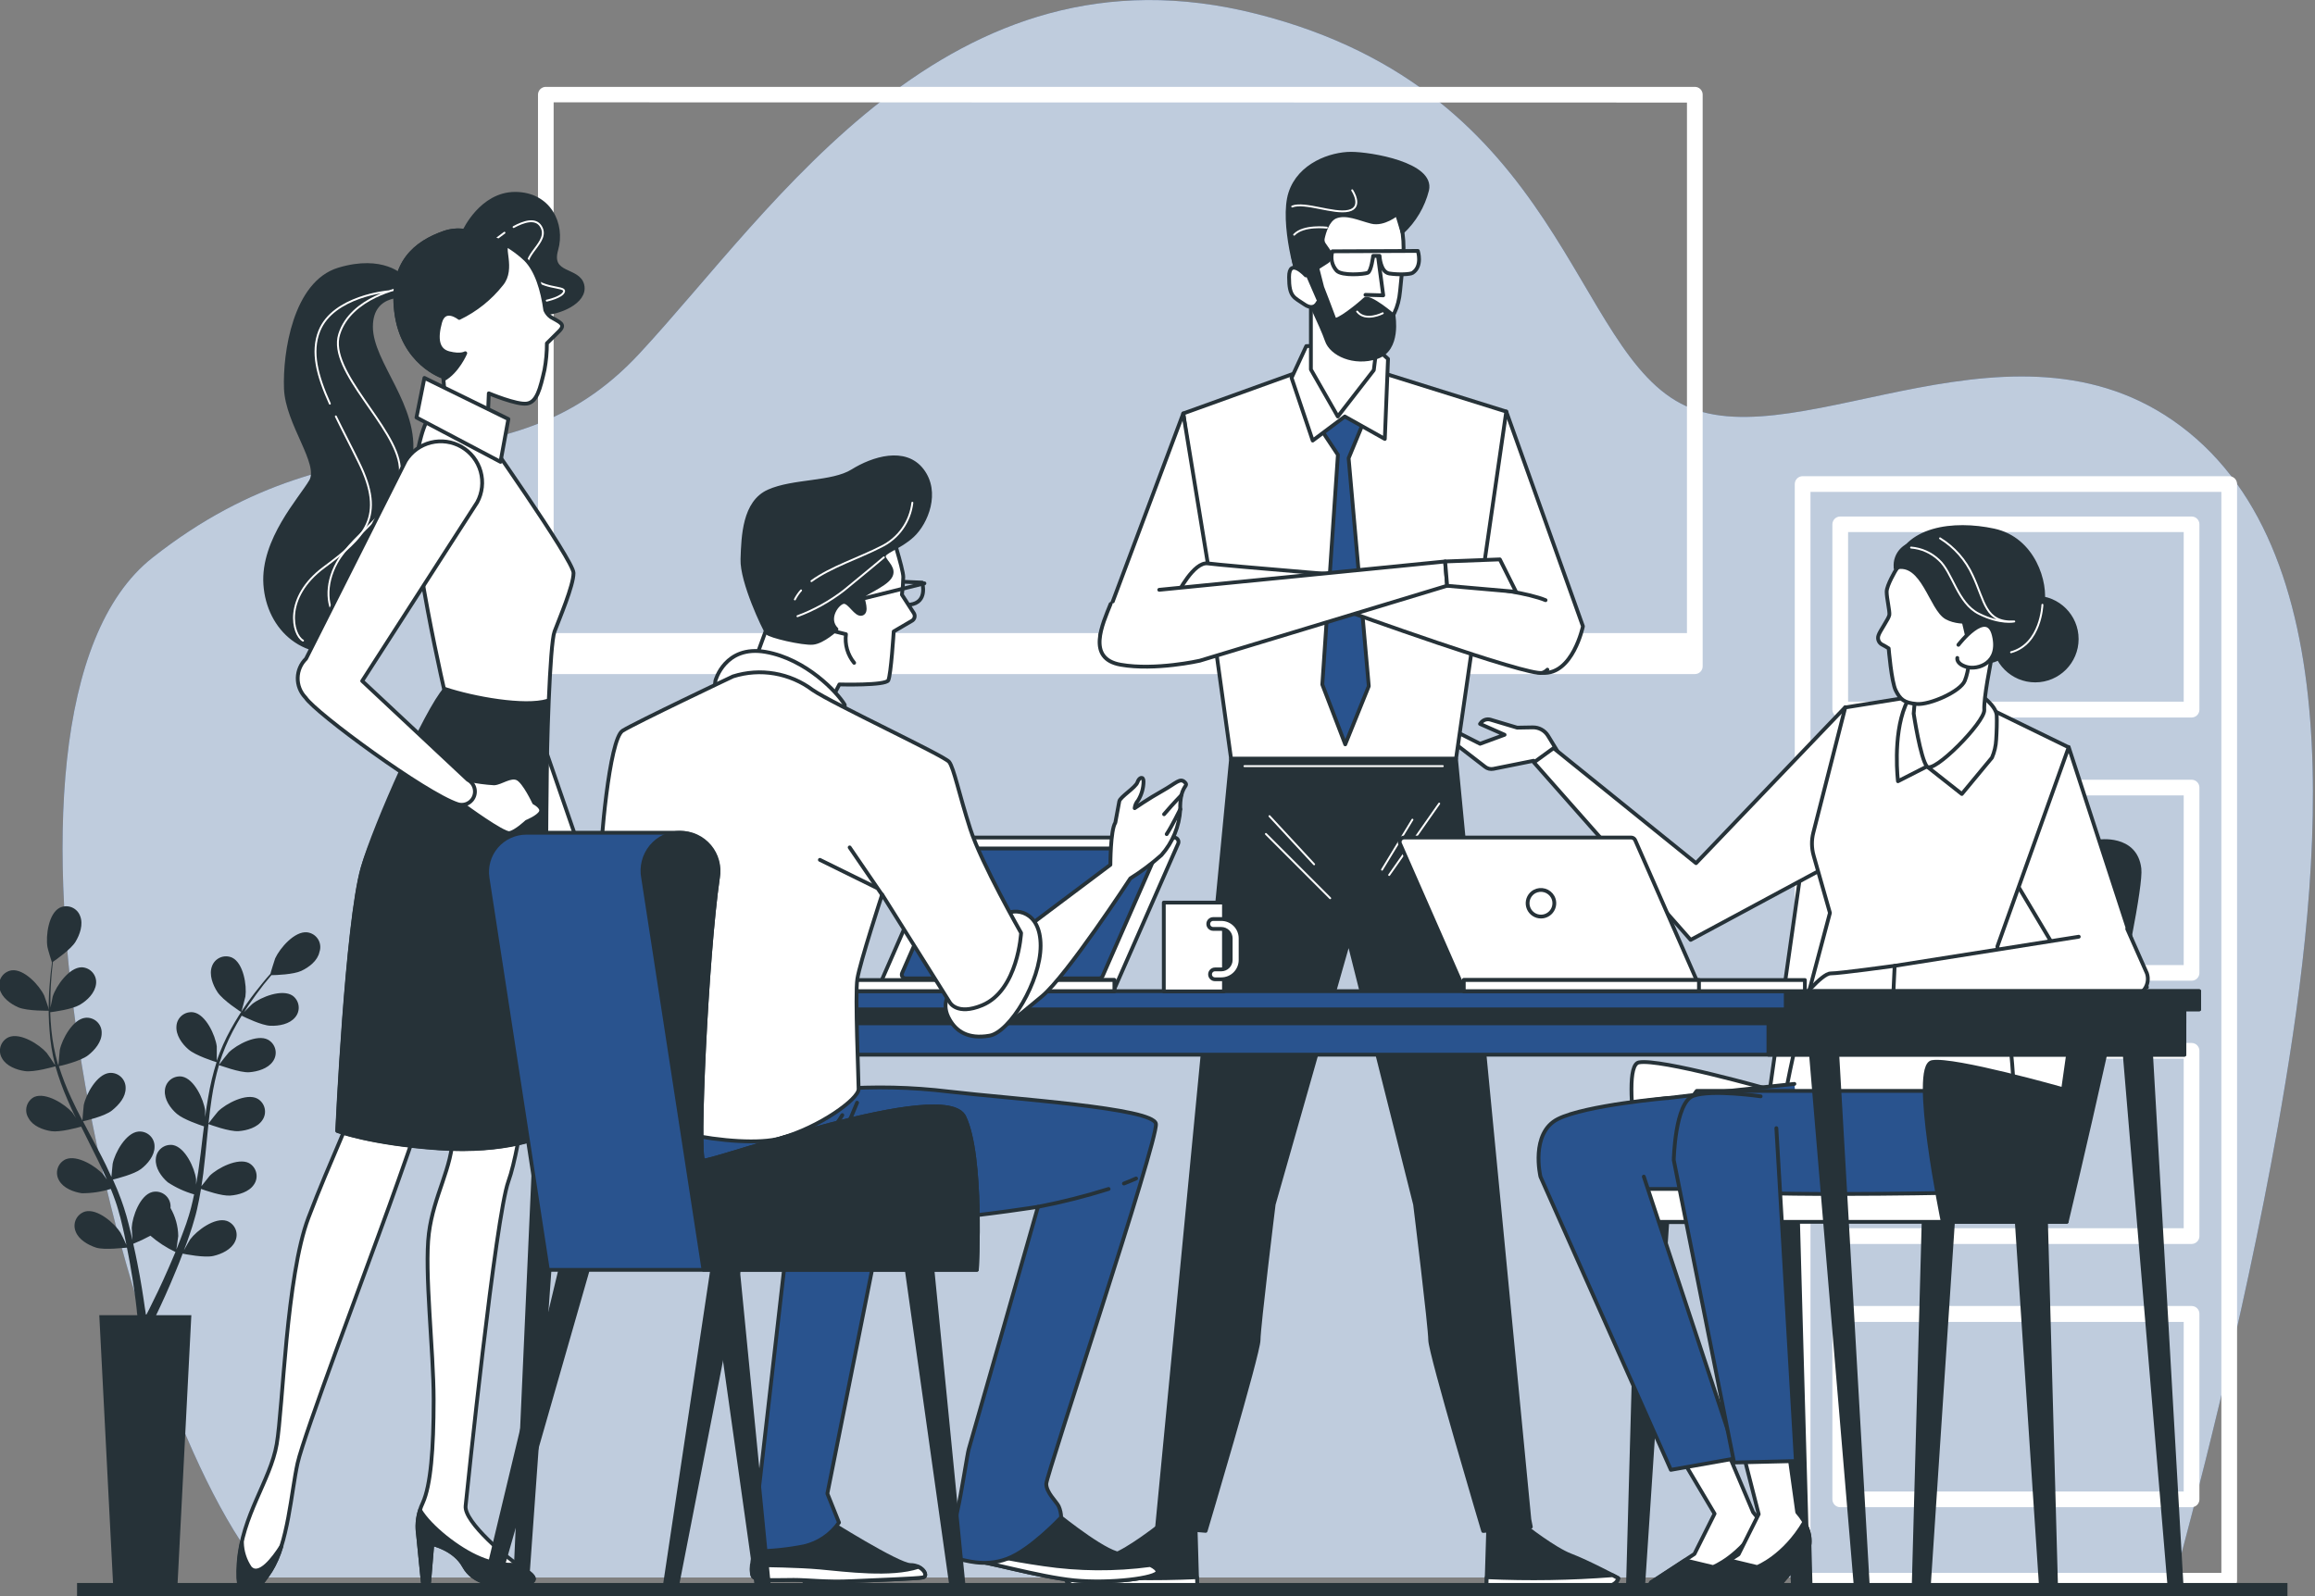 <svg width="609" height="420" viewBox="0 0 609 420" fill="none" xmlns="http://www.w3.org/2000/svg">
  <rect x="0" y="0" width="609" height="420" fill="#808080" stroke="none"/>
  <g clip-path="url(#clip0)">
    <path
      d="M572.174 415.101C576.348 399.844 589.944 348.629 599.179 296.758C610.187 234.829 619.822 149.529 575.762 113.744C531.703 77.958 473.862 120.629 443.569 106.872C413.277 93.115 411.904 24.301 330.633 3.672C249.361 -16.956 203.943 54.572 168.147 93.101C132.35 131.629 92.379 105.486 40.085 146.772C-11.665 187.601 32.223 372.486 70.493 415.101H572.174Z"
      fill="#29538E" />
    <path opacity="0.7"
      d="M572.174 415.101C576.348 399.844 589.944 348.629 599.179 296.758C610.187 234.829 619.822 149.529 575.762 113.744C531.703 77.958 473.862 120.629 443.569 106.872C413.277 93.115 411.904 24.301 330.633 3.672C249.361 -16.956 203.943 54.572 168.147 93.101C132.35 131.629 92.379 105.486 40.085 146.772C-11.665 187.601 32.223 372.486 70.493 415.101H572.174Z"
      fill="white" />
    <path
      d="M586.427 125.301H474.205C473.66 125.305 473.139 125.522 472.754 125.907C472.368 126.292 472.15 126.813 472.146 127.358V415.929C472.146 416.476 472.363 417.001 472.749 417.389C473.134 417.777 473.658 417.997 474.205 418.001H586.427C586.977 418.001 587.504 417.783 587.893 417.394C588.281 417.006 588.5 416.479 588.5 415.929V127.358C588.496 126.811 588.276 126.288 587.888 125.902C587.499 125.517 586.974 125.301 586.427 125.301ZM584.368 413.872H476.278V129.429H584.368V413.872Z"
      fill="white" />
    <path
      d="M484.112 188.8H576.534C576.806 188.8 577.075 188.746 577.325 188.642C577.576 188.538 577.804 188.385 577.995 188.192C578.186 188 578.338 187.771 578.44 187.52C578.543 187.269 578.595 187 578.593 186.728V137.971C578.595 137.701 578.543 137.432 578.44 137.182C578.337 136.931 578.186 136.704 577.994 136.512C577.802 136.321 577.575 136.17 577.324 136.067C577.074 135.964 576.805 135.912 576.534 135.914H484.112C483.84 135.912 483.571 135.964 483.32 136.067C483.068 136.169 482.84 136.32 482.647 136.512C482.454 136.703 482.301 136.93 482.197 137.181C482.093 137.431 482.039 137.7 482.039 137.971V186.728C482.039 187.278 482.257 187.805 482.646 188.193C483.035 188.582 483.562 188.8 484.112 188.8ZM486.171 140H574.461V184.628H486.171V140Z"
      fill="white" />
    <path
      d="M484.112 258.058H576.534C576.805 258.06 577.074 258.008 577.324 257.905C577.575 257.802 577.802 257.651 577.994 257.459C578.186 257.268 578.337 257.04 578.44 256.79C578.543 256.539 578.595 256.271 578.593 256V207.243C578.595 206.972 578.543 206.703 578.44 206.452C578.338 206.2 578.186 205.972 577.995 205.779C577.804 205.587 577.576 205.434 577.325 205.33C577.075 205.226 576.806 205.172 576.534 205.172H484.112C483.562 205.172 483.035 205.39 482.646 205.779C482.257 206.167 482.039 206.694 482.039 207.243V256C482.039 256.272 482.093 256.54 482.197 256.791C482.301 257.042 482.454 257.269 482.647 257.46C482.84 257.651 483.068 257.803 483.32 257.905C483.571 258.008 483.84 258.059 484.112 258.058ZM486.171 209.3H574.461V253.943H486.171V209.3Z"
      fill="white" />
    <path
      d="M484.112 327.329H576.534C577.08 327.329 577.604 327.112 577.99 326.727C578.376 326.341 578.593 325.818 578.593 325.272V276.501C578.593 275.955 578.376 275.432 577.99 275.046C577.604 274.66 577.08 274.443 576.534 274.443H484.112C483.565 274.443 483.04 274.66 482.651 275.045C482.263 275.43 482.043 275.954 482.039 276.501V325.272C482.043 325.819 482.263 326.342 482.651 326.727C483.04 327.113 483.565 327.329 484.112 327.329ZM486.171 278.572H574.461V323.2H486.171V278.572Z"
      fill="white" />
    <path
      d="M484.113 396.601H576.535C576.806 396.601 577.075 396.547 577.326 396.443C577.577 396.339 577.804 396.186 577.996 395.994C578.187 395.801 578.338 395.573 578.441 395.321C578.543 395.07 578.595 394.801 578.593 394.53V345.715C578.595 345.445 578.543 345.176 578.441 344.926C578.338 344.675 578.186 344.448 577.995 344.257C577.803 344.065 577.576 343.914 577.325 343.811C577.074 343.708 576.806 343.656 576.535 343.658H484.113C483.841 343.656 483.572 343.708 483.321 343.811C483.069 343.913 482.841 344.064 482.648 344.256C482.455 344.447 482.302 344.674 482.198 344.925C482.094 345.175 482.04 345.444 482.04 345.715V394.473C482.032 394.749 482.08 395.025 482.181 395.283C482.282 395.541 482.433 395.776 482.626 395.974C482.82 396.173 483.051 396.33 483.306 396.438C483.561 396.546 483.836 396.601 484.113 396.601ZM486.171 347.844H574.462V392.473H486.171V347.844Z"
      fill="white" />
    <path
      d="M445.856 22.858H143.586C143.05 22.857 142.535 23.066 142.15 23.44C141.766 23.813 141.542 24.322 141.527 24.858V175.315C141.527 175.586 141.581 175.855 141.685 176.105C141.79 176.356 141.943 176.583 142.135 176.774C142.328 176.966 142.557 177.117 142.808 177.219C143.059 177.322 143.329 177.374 143.6 177.372H445.856C446.127 177.374 446.395 177.322 446.646 177.219C446.896 177.116 447.124 176.965 447.316 176.773C447.507 176.582 447.659 176.355 447.762 176.104C447.864 175.854 447.916 175.585 447.914 175.315V24.858C447.903 24.321 447.681 23.81 447.296 23.436C446.91 23.061 446.393 22.854 445.856 22.858ZM443.783 26.986V166.586H145.645V26.929L443.783 26.986Z"
      fill="white" />
    <path
      d="M513.834 320.4L507.329 418.572C507.293 419.071 507.07 419.538 506.704 419.88C506.338 420.221 505.857 420.412 505.356 420.415C505.093 420.415 504.832 420.362 504.59 420.259C504.347 420.156 504.128 420.006 503.946 419.816C503.763 419.627 503.62 419.403 503.526 419.157C503.432 418.911 503.388 418.649 503.398 418.386L506.071 320.4H513.834Z"
      fill="#263238" stroke="#263238" stroke-linecap="round" stroke-linejoin="round" />
    <path
      d="M530.473 320.4L536.977 418.572C537.01 419.07 537.23 419.537 537.593 419.879C537.957 420.221 538.437 420.412 538.936 420.415C539.2 420.415 539.461 420.362 539.704 420.259C539.947 420.157 540.167 420.006 540.351 419.817C540.535 419.628 540.679 419.404 540.775 419.158C540.871 418.912 540.916 418.65 540.909 418.386L538.207 320.458L530.473 320.4Z"
      fill="#263238" stroke="#263238" stroke-linecap="round" stroke-linejoin="round" />
    <path
      d="M465.256 320.4L471.76 418.572C471.793 419.07 472.013 419.537 472.377 419.879C472.74 420.221 473.22 420.412 473.719 420.415C473.983 420.415 474.244 420.362 474.487 420.259C474.731 420.157 474.951 420.006 475.135 419.817C475.319 419.628 475.463 419.404 475.558 419.158C475.654 418.912 475.699 418.65 475.692 418.386L472.976 320.458L465.256 320.4Z"
      fill="#263238" stroke="#263238" stroke-linecap="round" stroke-linejoin="round" />
    <path
      d="M438.681 320.4L432.177 418.572C432.141 419.071 431.917 419.538 431.552 419.88C431.186 420.221 430.704 420.412 430.204 420.415C429.94 420.413 429.68 420.359 429.438 420.255C429.195 420.152 428.976 420.002 428.793 419.813C428.609 419.624 428.465 419.401 428.368 419.156C428.272 418.911 428.225 418.649 428.231 418.386L430.947 320.458L438.681 320.4Z"
      fill="#263238" stroke="#263238" stroke-linecap="round" stroke-linejoin="round" />
    <path
      d="M552.003 221.429C552.003 221.429 487.1 219 481.611 219C476.121 219 474.849 221.429 474.849 221.429L465.585 286.7C465.585 286.7 436.779 278.486 431.132 279.557C425.485 280.629 433.92 321.586 433.92 321.586H466.514L467.1 319.129H540.695L560.237 226.1C559.051 221.843 552.003 221.429 552.003 221.429Z"
      fill="white" stroke="#263238" stroke-linecap="round" stroke-linejoin="round" />
    <path
      d="M527.299 262.256C527.299 262.256 533.904 305.113 526.327 310.113C525.155 310.884 518.793 314.542 512.846 313.942C508.071 313.456 474.333 313.942 474.333 313.942C474.333 313.942 469.644 305.027 468.701 298.456C467.757 291.884 475.134 263.684 475.134 263.684L527.299 262.256Z"
      fill="white" stroke="#263238" stroke-linecap="round" stroke-linejoin="round" />
    <path
      d="M472.047 285.213C472.047 285.213 423.213 290.284 420.911 291.656C418.609 293.027 408.045 302.242 409.86 308.227C411.676 314.213 407.101 314.67 411.29 315.599C415.479 316.527 474.849 316.513 474.849 316.513"
      fill="#29538E" />
    <path
      d="M472.047 285.213C472.047 285.213 423.213 290.284 420.911 291.656C418.609 293.027 408.045 302.242 409.86 308.227C411.676 314.213 407.101 314.67 411.29 315.599C415.479 316.527 474.849 316.513 474.849 316.513"
      stroke="#263238" stroke-linecap="round" stroke-linejoin="round" />
    <path d="M427.629 321.514H543.668V312.857H427.629V321.514Z" fill="white" stroke="#263238" stroke-linecap="round"
      stroke-linejoin="round" />
    <path
      d="M516.263 287.057H446.357C446.357 287.057 442.683 291.199 442.211 299.914C441.739 308.628 442.683 310.499 449.13 312.771C455.578 315.042 512.847 313.885 512.847 313.885"
      fill="#29538E" />
    <path
      d="M516.263 287.057H446.357C446.357 287.057 442.683 291.199 442.211 299.914C441.739 308.628 442.683 310.499 449.13 312.771C455.578 315.042 512.847 313.885 512.847 313.885"
      stroke="#263238" stroke-linecap="round" stroke-linejoin="round" />
    <path
      d="M461.181 397.915L453.862 380.586L441.868 382.857L451.046 398.315L445.756 408.9L434.319 416.372C434.319 416.372 432.99 417.686 438.708 417.243C444.427 416.8 456.292 417.243 456.292 417.243L463.769 408.457C463.769 408.457 466.485 403.986 461.181 397.915Z"
      fill="white" stroke="#263238" stroke-linecap="round" stroke-linejoin="round" />
    <path d="M464.384 405.484L464.684 416.813H462.897L460.51 411.156L464.384 405.484Z" fill="#263238" stroke="#263238"
      stroke-linecap="round" stroke-linejoin="round" />
    <path
      d="M456.308 417.299L463.784 408.513C463.784 408.513 465.714 405.242 463.055 400.527C457.737 409.613 450.661 412.342 450.661 412.342L443.284 410.57L434.335 416.427C434.335 416.427 433.006 417.742 438.724 417.299C444.442 416.856 456.308 417.299 456.308 417.299Z"
      fill="#263238" stroke="#263238" stroke-linecap="round" stroke-linejoin="round" />
    <path
      d="M432.433 309.614L456.951 383.685L439.553 386.771L405.243 309.628C405.243 309.628 402.484 298.114 409.846 294.443C417.208 290.771 438.866 288.914 438.866 288.914"
      fill="#29538E" />
    <path
      d="M432.433 309.614L456.951 383.685L439.553 386.771L405.243 309.628C405.243 309.628 402.484 298.114 409.846 294.443C417.208 290.771 438.866 288.914 438.866 288.914"
      stroke="#263238" stroke-linecap="round" stroke-linejoin="round" />
    <path
      d="M511.074 321.5C511.074 321.5 502.626 280.485 508.287 279.471C513.948 278.457 542.74 286.614 542.74 286.614L552.003 221.428C552.003 221.428 561.782 219.885 562.811 228.571C563.84 237.257 543.669 321.5 543.669 321.5H511.074Z"
      fill="#263238" stroke="#263238" stroke-linecap="round" stroke-linejoin="round" />
    <path
      d="M411.59 200.743L407.23 193.6C406.809 192.915 406.218 192.353 405.513 191.967C404.809 191.581 404.016 191.385 403.212 191.4L399.11 191.471L392.09 189.371C391.644 189.241 391.17 189.246 390.727 189.386C390.284 189.526 389.893 189.794 389.603 190.157L389.346 190.485L395.807 193.343L389.36 195.714L382.512 192.243C382.242 192.104 381.932 192.066 381.637 192.134C381.341 192.202 381.079 192.372 380.897 192.614C380.689 192.883 380.596 193.224 380.639 193.561C380.682 193.899 380.857 194.205 381.125 194.414L390.704 201.8C391.004 202.033 391.35 202.199 391.72 202.288C392.09 202.377 392.475 202.386 392.848 202.314L403.441 200.185L406.4 203.414L411.59 200.743Z"
      fill="white" stroke="#263238" stroke-linecap="round" stroke-linejoin="round" />
    <path
      d="M485.443 186.086L446.172 227.129L408.689 196.857L403.514 200.615L444.757 247.315L480.511 228.072L485.443 186.086Z"
      fill="white" stroke="#263238" stroke-linecap="round" stroke-linejoin="round" />
    <path
      d="M544.198 196.57L564.784 259.785L547.028 260.299L529.373 230.627C529.373 230.627 539.294 200.699 544.198 196.57Z"
      fill="white" stroke="#263238" stroke-linecap="round" stroke-linejoin="round" />
    <path
      d="M521.796 185.713L544.198 196.642L525.442 249.056L527.657 263.67L475.135 263.756L481.396 240.213L477.108 225.128C476.551 223.17 476.521 221.1 477.022 219.128L485.428 186.156L507.5 182.613L521.796 185.713Z"
      fill="white" stroke="#263238" stroke-linecap="round" stroke-linejoin="round" />
    <path
      d="M520.725 182.642C520.725 182.642 525.128 185.613 525.271 188.256C525.342 189.813 525.271 192.542 525.128 194.627C525.049 196.257 524.676 197.859 524.027 199.356L516.093 208.927L506.915 201.684L499.295 205.57C499.295 205.57 497.866 193.899 501.197 185.756C504.527 177.613 519.023 180.599 520.725 182.642Z"
      fill="white" stroke="#263238" stroke-linecap="round" stroke-linejoin="round" />
    <path
      d="M527.028 160C527.028 160 525.227 166.471 524.383 170.757C523.54 175.043 521.839 183.614 521.996 186.828C522.153 190.043 508.615 203.728 506.914 201.686C505.213 199.643 503.426 187.771 503.426 187.771L505.113 168.571C505.113 168.571 522.754 149.043 527.028 160Z"
      fill="white" stroke="#263238" stroke-linecap="round" stroke-linejoin="round" />
    <path
      d="M498.737 150C498.737 150 496.321 153.986 496.321 155.714C496.321 157.443 497.165 160.828 497.022 161.814C496.879 162.8 494.477 166.1 494.162 167.214C494.004 167.668 494.017 168.163 494.199 168.608C494.381 169.052 494.718 169.415 495.149 169.628C495.733 169.927 496.3 170.256 496.85 170.614C496.85 170.614 497.565 179.414 498.708 181.686C499.852 183.957 500.839 184.957 504.241 185.243C507.643 185.528 515.749 181.971 516.878 179.128C518.008 176.286 518.165 172.886 518.308 168.771C518.451 164.657 515.606 158.771 513.476 153.157C511.346 147.543 502.425 144.457 498.737 150Z"
      fill="white" stroke="#263238" stroke-linecap="round" stroke-linejoin="round" />
    <path
      d="M535.406 179.056C541.43 179.056 546.313 174.176 546.313 168.156C546.313 162.136 541.43 157.256 535.406 157.256C529.382 157.256 524.498 162.136 524.498 168.156C524.498 174.176 529.382 179.056 535.406 179.056Z"
      fill="#263238" stroke="#263238" stroke-linecap="round" stroke-linejoin="round" />
    <path
      d="M498.68 149.385C498.68 149.385 503.069 145.6 510.96 153.128C518.851 160.657 515.849 171.542 521.124 173.8C526.399 176.057 536.163 164.771 537.293 159.142C538.422 153.514 535.034 141.842 524.498 139.585C513.962 137.328 501.053 138.871 498.68 149.385Z"
      fill="#263238" stroke="#263238" stroke-linecap="round" stroke-linejoin="round" />
    <path
      d="M498.679 149.386C498.585 148.5 498.695 147.605 499 146.769C499.304 145.932 499.796 145.176 500.436 144.558C501.077 143.939 501.851 143.475 502.698 143.2C503.545 142.925 504.444 142.847 505.326 142.971C512.474 143.357 513.218 154.629 516.977 159.143C520.737 163.657 522.624 162.9 522.624 162.9C522.624 162.9 516.234 164.771 512.088 162.514C507.943 160.257 505.941 147.529 498.679 149.386Z"
      fill="#263238" stroke="#263238" stroke-linecap="round" stroke-linejoin="round" />
    <path
      d="M510.36 141.656C514.121 143.978 517.106 147.364 518.937 151.385C522.182 158.256 522.183 163.928 529.888 163.528C529.888 163.528 526.243 164.342 520.567 161.499C514.892 158.656 513.676 150.571 510.031 147.328C508.042 145.447 505.47 144.302 502.74 144.085"
      stroke="white" stroke-width="0.5" stroke-linecap="round" stroke-linejoin="round" />
    <path d="M537.292 159.143C537.292 159.143 536.963 169.457 529.043 171.628" stroke="white" stroke-width="0.5"
      stroke-linecap="round" stroke-linejoin="round" />
    <path
      d="M515.192 169.671C515.192 169.671 522.74 159.8 524.513 167.171C526.285 174.543 520.224 176.343 517.365 175.5C514.506 174.657 514.906 173.128 514.906 173.128"
      fill="white" />
    <path
      d="M515.192 169.671C515.192 169.671 522.74 159.8 524.513 167.171C526.285 174.543 520.224 176.343 517.365 175.5C514.506 174.657 514.906 173.128 514.906 173.128"
      stroke="#263238" stroke-linecap="round" stroke-linejoin="round" />
    <path
      d="M498.394 254.143C498.394 254.143 483.983 256.143 481.582 256.143C479.18 256.143 473.176 263.743 473.176 263.743H499.594L498.394 254.143Z"
      fill="white" stroke="#263238" stroke-linecap="round" stroke-linejoin="round" />
    <path
      d="M559.608 244.457L564.783 256.114C565.015 256.8 565.081 257.532 564.977 258.248C564.873 258.965 564.6 259.647 564.182 260.239C563.764 260.831 563.212 261.315 562.571 261.654C561.931 261.992 561.219 262.174 560.494 262.186L498.021 262.543L498.422 254.143L546.856 246.486"
      fill="white" />
    <path
      d="M559.608 244.457L564.783 256.114C565.015 256.8 565.081 257.532 564.977 258.248C564.873 258.965 564.6 259.647 564.182 260.239C563.764 260.831 563.212 261.315 562.571 261.654C561.931 261.992 561.219 262.174 560.494 262.186L498.021 262.543L498.422 254.143L546.856 246.486"
      stroke="#263238" stroke-linecap="round" stroke-linejoin="round" />
    <path d="M475.991 405.484L476.292 416.813H474.505L472.117 411.156L475.991 405.484Z" fill="#263238" stroke="#263238"
      stroke-linecap="round" stroke-linejoin="round" />
    <path
      d="M472.789 397.913L470.488 381.428L458.508 382.199L462.653 398.428L457.364 409.013L445.927 416.485C445.927 416.485 444.612 417.799 450.331 417.356C456.049 416.913 467.914 417.356 467.914 417.356L475.391 408.571C475.391 408.571 478.093 403.985 472.789 397.913Z"
      fill="white" stroke="#263238" stroke-linecap="round" stroke-linejoin="round" />
    <path
      d="M467.914 417.299L475.391 408.513C475.391 408.513 477.321 405.242 474.648 400.527C469.33 409.613 462.253 412.342 462.253 412.342L454.891 410.57L445.927 416.427C445.927 416.427 444.612 417.742 450.331 417.299C456.049 416.856 467.914 417.299 467.914 417.299Z"
      fill="#263238" stroke="#263238" stroke-linecap="round" stroke-linejoin="round" />
    <path
      d="M467.301 296.856L472.433 384.456L456.179 384.842L440.311 305.256C440.311 305.256 440.611 290.099 445.457 288.356C450.303 286.613 463.169 288.484 463.169 288.484"
      fill="#29538E" />
    <path
      d="M467.301 296.856L472.433 384.456L456.179 384.842L440.311 305.256C440.311 305.256 440.611 290.099 445.457 288.356C450.303 286.613 463.169 288.484 463.169 288.484"
      stroke="#263238" stroke-linecap="round" stroke-linejoin="round" />
    <path
      d="M396.25 108.301L416.421 164.801C416.421 164.801 413.762 177.587 405.756 177.058C397.751 176.529 395.621 165.329 393.491 163.729C391.36 162.129 388.158 149.872 388.158 149.872L396.25 108.301Z"
      fill="white" stroke="#263238" stroke-linecap="round" stroke-linejoin="round" />
    <path d="M344.07 96.971L311.275 108.799L323.856 199.671H383.026L396.249 108.299L360.853 97.228L344.07 96.971Z"
      fill="white" stroke="#263238" stroke-linecap="round" stroke-linejoin="round" />
    <path
      d="M347.229 112.542L351.96 119.671L347.857 180.128L353.89 195.871L360.08 180.557L354.777 120.571L359.037 110.271L353.133 102.514L347.229 112.542Z"
      fill="#29538E" stroke="#263238" stroke-linecap="round" stroke-linejoin="round" />
    <path
      d="M353.777 109.599L345.329 115.928L339.768 99.428L343.642 91.07L360.925 90.656L365.143 94.442L364.299 115.499L353.777 109.599Z"
      fill="white" stroke="#263238" stroke-linecap="round" stroke-linejoin="round" />
    <path
      d="M362.711 86.785L361.396 97.4L351.932 109.6L344.855 97.228V77.328C344.855 77.328 357.25 80.428 362.711 86.785Z"
      fill="white" stroke="#263238" stroke-linecap="round" stroke-linejoin="round" />
    <path
      d="M339.996 64.729C339.996 55.086 347.03 47.272 355.722 47.272C364.413 47.272 369.231 55.514 369.231 65.157C369.231 68.272 368.588 73.614 368.33 76.457C367.887 81.314 366.415 83.371 363.541 87.729C354.12 102.014 346.386 81.057 342.426 74.014C340.824 71.182 339.986 67.982 339.996 64.729Z"
      fill="white" stroke="#263238" stroke-linecap="round" stroke-linejoin="round" />
    <path d="M362.554 67.758L363.884 77.715L359.209 77.586" fill="white" />
    <path d="M362.554 67.758L363.884 77.715L359.209 77.586" stroke="#263238" stroke-linecap="round"
      stroke-linejoin="round" />
    <path
      d="M372.99 66.029L350.517 66.129C350.241 67.003 350.199 67.933 350.394 68.828C350.59 69.723 351.017 70.551 351.632 71.229C353.062 72.658 358.88 72.158 359.809 71.786C360.739 71.415 361.239 67.329 361.239 67.329H362.912C362.912 67.329 363.097 71.615 365.499 71.972C367.901 72.329 371.032 72.215 371.632 71.786C374.291 70.001 372.99 66.029 372.99 66.029Z"
      fill="white" stroke="#263238" stroke-linecap="round" stroke-linejoin="round" />
    <path
      d="M342.769 75.629C342.769 75.629 347.829 85.986 349.03 89.571C350.231 93.157 356.178 95.957 362.197 93.957C368.215 91.957 366.586 83.057 366.586 83.057C366.586 83.057 360.195 77.6 359.009 78.771C357.822 79.943 351.418 85.157 351.017 83.957C350.617 82.757 347.829 75.586 347.829 75.586L346.529 70.5L349.202 68.786C349.588 68.464 349.839 68.01 349.905 67.512C349.971 67.015 349.848 66.511 349.559 66.1L348.301 64.286C348.146 64.063 348.037 63.812 347.981 63.547C347.924 63.282 347.921 63.009 347.972 62.743C348.301 61.186 349.202 57.957 351.289 57.029C354.148 55.843 357.622 57.571 360.824 58.371C364.027 59.171 367.5 56.286 367.5 56.286L368.93 61.029C372.1 58.056 374.352 54.239 375.42 50.029C377.021 43.243 360.653 40.457 355.406 40.457C350.16 40.457 341.84 43.314 339.438 50.828C337.036 58.343 341.353 74.286 342.769 75.629Z"
      fill="#263238" stroke="#263238" stroke-linecap="round" stroke-linejoin="round" />
    <path
      d="M355.72 50.072C355.72 50.072 358.694 54.529 354.791 55.458C350.888 56.387 343.283 53.044 339.938 54.344"
      stroke="white" stroke-width="0.5" stroke-linecap="round" stroke-linejoin="round" />
    <path d="M349.031 59.899C349.031 59.899 342.912 59.156 340.453 61.756" stroke="white" stroke-width="0.5"
      stroke-linecap="round" stroke-linejoin="round" />
    <path d="M363.755 82.429C363.755 82.429 359.252 84.772 357.021 81.986" stroke="white" stroke-width="0.5"
      stroke-linecap="round" stroke-linejoin="round" />
    <path
      d="M343.527 72.471C343.527 72.471 339.109 67.614 339.109 72.914C339.109 78.214 340.439 78.214 343.084 80.056C345.728 81.899 346.629 79.614 346.629 79.614"
      fill="white" />
    <path
      d="M343.527 72.471C343.527 72.471 339.109 67.614 339.109 72.914C339.109 78.214 340.439 78.214 343.084 80.056C345.728 81.899 346.629 79.614 346.629 79.614"
      stroke="#263238" stroke-linecap="round" stroke-linejoin="round" />
    <path
      d="M402.51 401.771H402.711L402.324 399.828L383.025 199.686H323.855L304.398 401.757H304.613L317.165 402.828C317.165 402.828 331.089 356.114 331.089 352.628C331.089 349.143 335.063 316.914 335.063 316.914L354.805 247.557L372.26 316.914C372.26 316.914 376.235 349.214 376.235 352.628C376.235 356.043 390.173 402.857 390.173 402.857L401.981 401.843H402.51V401.771Z"
      fill="#263238" stroke="#263238" stroke-linecap="round" stroke-linejoin="round" />
    <path d="M378.608 211.457L365.441 230.243" stroke="white" stroke-width="0.5" stroke-linecap="round"
      stroke-linejoin="round" />
    <path d="M371.56 215.686L363.568 228.843" stroke="white" stroke-width="0.5" stroke-linecap="round"
      stroke-linejoin="round" />
    <path d="M333.963 214.758L345.7 227.429" stroke="white" stroke-width="0.5" stroke-linecap="round"
      stroke-linejoin="round" />
    <path d="M333.02 219.443L349.931 236.358" stroke="white" stroke-width="0.5" stroke-linecap="round"
      stroke-linejoin="round" />
    <path d="M327.373 201.6H379.553" stroke="white" stroke-width="0.5" stroke-linecap="round" stroke-linejoin="round" />
    <path
      d="M304.613 401.758C304.613 401.758 297.079 407.686 292.733 409.315C288.388 410.943 280.268 415.272 280.268 415.272C280.268 415.272 280.268 417.986 287.315 417.986H314.978L314.506 401.758H304.613Z"
      fill="#263238" stroke="#263238" stroke-linecap="round" stroke-linejoin="round" />
    <path
      d="M314.878 415.029C303.831 415.533 292.765 415.356 281.74 414.5L280.311 415.271C280.311 415.271 280.311 417.986 287.358 417.986H315.021L314.878 415.029Z"
      fill="white" stroke="#263238" stroke-linecap="round" stroke-linejoin="round" />
    <path
      d="M401.368 401.758C401.368 401.758 408.916 407.686 413.247 409.315C417.579 410.943 425.728 415.272 425.728 415.272C425.728 415.272 425.728 417.986 418.666 417.986H391.018L391.518 401.758H401.368Z"
      fill="#263238" stroke="#263238" stroke-linecap="round" stroke-linejoin="round" />
    <path
      d="M391.103 415.029C402.15 415.533 413.216 415.356 424.241 414.5L425.671 415.271C425.671 415.271 425.671 417.986 418.608 417.986H391.018L391.103 415.029Z"
      fill="white" stroke="#263238" stroke-linecap="round" stroke-linejoin="round" />
    <path d="M311.275 108.801L289.488 166.929H310.389L318.194 151.072L311.275 108.801Z" fill="white" stroke="#263238"
      stroke-linecap="round" stroke-linejoin="round" />
    <path
      d="M406.585 157.929C397.865 154.329 369.888 152.543 368.43 152.543C366.971 152.543 321.497 148.8 317.765 148.257C314.034 147.714 309.76 156.257 309.76 156.257L329.488 155.714L353.491 160.514C353.491 160.514 402.096 178.1 405.756 177.043C406.255 176.877 406.706 176.593 407.071 176.214"
      fill="white" />
    <path
      d="M406.585 157.929C397.865 154.329 369.888 152.543 368.43 152.543C366.971 152.543 321.497 148.8 317.765 148.257C314.034 147.714 309.76 156.257 309.76 156.257L329.488 155.714L353.491 160.514C353.491 160.514 402.096 178.1 405.756 177.043C406.255 176.877 406.706 176.593 407.071 176.214"
      stroke="#263238" stroke-linecap="round" stroke-linejoin="round" />
    <path
      d="M304.957 155.199L380.153 147.742L380.696 154.128L315.622 173.856C315.622 173.856 303.899 176.514 294.822 174.914C285.744 173.314 290.032 164.256 292.163 158.928"
      fill="white" />
    <path
      d="M304.957 155.199L380.153 147.742L380.696 154.128L315.622 173.856C315.622 173.856 303.899 176.514 294.822 174.914C285.744 173.314 290.032 164.256 292.163 158.928"
      stroke="#263238" stroke-linecap="round" stroke-linejoin="round" />
    <path d="M380.166 147.742L394.562 147.199L398.822 155.728L380.695 154.142L380.166 147.742Z" fill="white"
      stroke="#263238" stroke-linecap="round" stroke-linejoin="round" />
    <path
      d="M476.049 273.084L488.329 419.184C488.361 419.402 488.438 419.611 488.554 419.798C488.67 419.985 488.823 420.146 489.004 420.272C489.184 420.398 489.389 420.485 489.605 420.529C489.821 420.573 490.043 420.572 490.259 420.527C490.627 420.436 490.949 420.215 491.167 419.905C491.385 419.596 491.484 419.218 491.445 418.841L483.082 273.127L476.049 273.084Z"
      fill="#263238" stroke="#263238" stroke-linecap="round" stroke-linejoin="round" />
    <path
      d="M558.578 273.084L570.901 419.67C570.931 419.888 571.007 420.098 571.122 420.286C571.238 420.475 571.391 420.637 571.572 420.763C571.753 420.889 571.959 420.976 572.175 421.019C572.392 421.062 572.615 421.06 572.831 421.013C573.199 420.922 573.521 420.701 573.739 420.391C573.957 420.081 574.056 419.704 574.018 419.327L565.626 273.084H558.578Z"
      fill="#263238" stroke="#263238" stroke-linecap="round" stroke-linejoin="round" />
    <path
      d="M217.996 273.084L211.577 417.913C211.542 418.292 211.643 418.673 211.863 418.984C212.084 419.296 212.408 419.519 212.778 419.613C212.99 419.667 213.212 419.675 213.428 419.637C213.644 419.598 213.849 419.514 214.029 419.389C214.209 419.265 214.361 419.103 214.473 418.914C214.585 418.726 214.656 418.516 214.679 418.298L225.072 273.084H217.996Z"
      fill="#263238" stroke="#263238" stroke-linecap="round" stroke-linejoin="round" />
    <path
      d="M141.928 273.084L135.467 417.37C135.435 417.752 135.539 418.132 135.762 418.443C135.984 418.754 136.31 418.977 136.682 419.07C136.894 419.122 137.115 419.129 137.33 419.089C137.545 419.05 137.749 418.965 137.928 418.841C138.108 418.717 138.259 418.556 138.372 418.369C138.485 418.182 138.557 417.973 138.583 417.756L148.933 273.027L141.928 273.084Z"
      fill="#263238" stroke="#263238" stroke-linecap="round" stroke-linejoin="round" />
    <path d="M574.647 264.984H137.354V277.527H574.647V264.984Z" fill="#29538E" stroke="#263238" stroke-linecap="round"
      stroke-linejoin="round" />
    <path d="M574.647 264.984H137.354V269.284H574.647V264.984Z" fill="#263238" stroke="#263238" stroke-linecap="round"
      stroke-linejoin="round" />
    <path d="M574.633 264.984H465.213V277.527H574.633V264.984Z" fill="#263238" stroke="#263238" stroke-linecap="round"
      stroke-linejoin="round" />
    <path d="M578.536 260.812H133.451V265.598H578.536V260.812Z" fill="#29538E" stroke="#263238" stroke-linecap="round"
      stroke-linejoin="round" />
    <path d="M578.521 260.812H469.773V265.598H578.521V260.812Z" fill="#263238" stroke="#263238" stroke-linecap="round"
      stroke-linejoin="round" />
    <path
      d="M232.592 260.385H292.32C292.548 260.386 292.771 260.321 292.961 260.196C293.152 260.072 293.302 259.894 293.392 259.685L309.932 221.999C310.008 221.822 310.039 221.63 310.022 221.438C310.004 221.246 309.94 221.062 309.833 220.902C309.727 220.742 309.582 220.611 309.412 220.52C309.242 220.43 309.052 220.383 308.86 220.385H249.132C248.908 220.385 248.689 220.449 248.502 220.571C248.314 220.693 248.165 220.866 248.074 221.071L231.591 258.756C231.514 258.928 231.48 259.116 231.493 259.304C231.505 259.492 231.563 259.674 231.661 259.834C231.76 259.995 231.896 260.129 232.058 260.225C232.221 260.321 232.404 260.376 232.592 260.385Z"
      fill="white" stroke="#263238" stroke-linecap="round" stroke-linejoin="round" />
    <path
      d="M238.196 257.441H289.16C289.351 257.441 289.538 257.386 289.697 257.282C289.857 257.178 289.984 257.03 290.061 256.855L304.171 224.698C304.247 224.547 304.283 224.378 304.275 224.208C304.267 224.038 304.215 223.874 304.124 223.73C304.034 223.586 303.907 223.468 303.758 223.388C303.608 223.307 303.44 223.266 303.27 223.27H252.306C252.111 223.268 251.92 223.325 251.757 223.431C251.595 223.538 251.467 223.691 251.391 223.87L237.31 256.055C237.243 256.204 237.215 256.367 237.227 256.53C237.24 256.692 237.292 256.849 237.38 256.986C237.468 257.124 237.588 257.237 237.731 257.316C237.873 257.396 238.033 257.439 238.196 257.441Z"
      fill="#29538E" stroke="#263238" stroke-linecap="round" stroke-linejoin="round" />
    <path d="M293.149 257.885H203.414V260.813H293.149V257.885Z" fill="white" stroke="#263238" stroke-linecap="round"
      stroke-linejoin="round" />
    <path d="M293.164 257.885H249.662V260.813H293.164V257.885Z" fill="white" stroke="#263238" stroke-linecap="round"
      stroke-linejoin="round" />
    <path d="M321.984 237.5H306.158V260.871H321.984V237.5Z" fill="white" stroke="#263238" stroke-linecap="round"
      stroke-linejoin="round" />
    <path
      d="M321.283 257.685H319.624C319.279 257.685 318.948 257.548 318.704 257.305C318.46 257.061 318.323 256.73 318.323 256.385C318.323 256.04 318.46 255.71 318.704 255.466C318.948 255.222 319.279 255.085 319.624 255.085H321.283C321.937 255.082 322.564 254.82 323.027 254.357C323.49 253.895 323.752 253.268 323.756 252.614V246.9C323.752 246.245 323.49 245.619 323.027 245.156C322.564 244.693 321.937 244.432 321.283 244.428H319.152C318.982 244.428 318.812 244.395 318.655 244.329C318.497 244.264 318.353 244.168 318.233 244.047C318.112 243.927 318.016 243.783 317.951 243.626C317.885 243.468 317.852 243.299 317.852 243.128C317.852 242.957 317.885 242.788 317.951 242.631C318.016 242.473 318.112 242.33 318.233 242.209C318.353 242.088 318.497 241.992 318.655 241.927C318.812 241.862 318.982 241.828 319.152 241.828H321.283C321.949 241.828 322.609 241.959 323.225 242.214C323.84 242.469 324.4 242.843 324.871 243.314C325.342 243.784 325.716 244.344 325.971 244.959C326.226 245.574 326.358 246.234 326.358 246.9V252.614C326.358 253.28 326.226 253.939 325.971 254.555C325.716 255.17 325.342 255.729 324.871 256.2C324.4 256.671 323.84 257.044 323.225 257.299C322.609 257.554 321.949 257.685 321.283 257.685Z"
      fill="white" stroke="#263238" stroke-linecap="round" stroke-linejoin="round" />
    <path
      d="M445.627 260.385H385.899C385.674 260.384 385.454 260.317 385.266 260.192C385.078 260.068 384.93 259.892 384.841 259.685L368.301 221.999C368.226 221.823 368.195 221.632 368.211 221.442C368.228 221.251 368.291 221.068 368.396 220.908C368.501 220.748 368.644 220.617 368.812 220.525C368.98 220.434 369.168 220.386 369.359 220.385H429.087C429.313 220.384 429.534 220.448 429.724 220.57C429.914 220.691 430.065 220.865 430.159 221.07L446.699 258.756C446.775 258.934 446.805 259.127 446.787 259.319C446.77 259.511 446.705 259.696 446.599 259.857C446.493 260.018 446.349 260.151 446.179 260.243C446.01 260.335 445.82 260.384 445.627 260.385Z"
      fill="white" stroke="#263238" stroke-linecap="round" stroke-linejoin="round" />
    <path d="M385.072 260.812H474.807V257.884H385.072V260.812Z" fill="white" stroke="#263238" stroke-linecap="round"
      stroke-linejoin="round" />
    <path d="M385.071 260.812H446.943V257.884H385.071V260.812Z" fill="white" stroke="#263238" stroke-linecap="round"
      stroke-linejoin="round" />
    <path
      d="M408.487 236.028C408.811 236.639 408.946 237.333 408.877 238.021C408.808 238.71 408.537 239.363 408.098 239.898C407.66 240.433 407.072 240.827 406.411 241.03C405.749 241.233 405.042 241.237 404.378 241.04C403.714 240.843 403.123 240.455 402.679 239.924C402.235 239.393 401.958 238.742 401.882 238.055C401.807 237.367 401.936 236.672 402.254 236.057C402.572 235.443 403.064 234.935 403.669 234.599C404.498 234.152 405.47 234.051 406.373 234.319C407.276 234.587 408.036 235.201 408.487 236.028Z"
      fill="white" stroke="#263238" stroke-linecap="round" stroke-linejoin="round" />
    <path
      d="M129.19 125.099L133.593 168.57L153.607 226.47L146.76 230.385L123.257 177.385L111.521 131.885C111.521 131.885 110.534 118.199 115.438 116.171C120.341 114.142 127.232 116.299 129.19 125.099Z"
      fill="white" stroke="#263238" stroke-linecap="round" stroke-linejoin="round" />
    <path
      d="M153.664 226.529C153.664 226.529 158.067 235.829 158.568 238.272C159.068 240.715 159.568 245.701 157.638 247.929C155.308 250.615 153.178 248.544 153.178 248.544C153.178 248.544 147.302 247.115 147.302 242.186C147.302 237.258 146.816 230.444 146.816 230.444L153.664 226.529Z"
      fill="white" stroke="#263238" stroke-linecap="round" stroke-linejoin="round" />
    <path d="M148.861 241.115L157.11 243.258" stroke="#263238" stroke-linecap="round" stroke-linejoin="round" />
    <path
      d="M150.833 235.558L153.178 239.243C153.178 239.243 147.717 248.572 150.648 246.129C153.578 243.686 159.054 240.715 158.567 238.272C157.74 235.708 156.647 233.238 155.308 230.9"
      fill="white" />
    <path
      d="M150.833 235.558L153.178 239.243C153.178 239.243 147.717 248.572 150.648 246.129C153.578 243.686 159.054 240.715 158.567 238.272C157.74 235.708 156.647 233.238 155.308 230.9"
      stroke="#263238" stroke-linecap="round" stroke-linejoin="round" />
    <path
      d="M105.789 72.857C105.789 72.857 100.757 67.428 89.148 70.914C77.54 74.4 74.853 92.971 75.21 102.242C75.567 111.514 84.502 121.971 81.8 126.614C79.099 131.257 69.02 142.085 69.792 153.757C70.564 165.428 80.242 174.642 94.181 170.385C108.119 166.128 105.789 149.085 103.015 142.857C100.242 136.628 106.118 133.957 108.048 120.414C109.977 106.871 97.597 95.657 97.597 85.985C97.597 76.314 107.604 77.871 107.604 77.871L105.789 72.857Z"
      fill="#263238" stroke="#263238" stroke-linecap="round" stroke-linejoin="round" />
    <path
      d="M88.348 109.572C90.177 113.344 92.308 117.372 94.423 121.715C101.485 136.115 95.967 141.315 85.231 149.287C74.495 157.258 76.954 167.058 79.713 168.572"
      stroke="white" stroke-width="0.5" stroke-linecap="round" stroke-linejoin="round" />
    <path
      d="M102.1 76.672C102.1 76.672 87.69 77.9 84.001 87.086C81.771 92.672 83.487 98.929 86.775 106.215"
      stroke="white" stroke-width="0.5" stroke-linecap="round" stroke-linejoin="round" />
    <path d="M91.564 164.986C92.673 165.403 93.855 165.587 95.038 165.529" stroke="white" stroke-width="0.5"
      stroke-linecap="round" stroke-linejoin="round" />
    <path
      d="M105.788 75.715C105.788 75.715 92.293 78.158 89.234 87.958C86.175 97.758 104.259 112.243 105.174 122.901C106.089 133.558 93.208 139.786 88.634 148.058C85.417 153.858 85.774 160.243 89.162 163.458"
      stroke="white" stroke-width="0.5" stroke-linecap="round" stroke-linejoin="round" />
    <path
      d="M140.413 272.957C140.413 272.957 137.082 301.7 133.737 310.871C130.392 320.043 122.901 392.114 122.486 396.286C122.071 400.457 133.322 410.028 137.911 412.957C142.5 415.886 140.413 416.7 135.409 417.114C130.406 417.528 124.573 416.7 122.071 412.114C119.57 407.528 113.723 406.286 113.723 406.286L112.893 416.286H111.221L109.977 403.786C109.552 400.948 109.985 398.047 111.221 395.457C113.308 390.871 114.08 381.286 114.08 368.314C114.08 355.343 111.578 334.557 112.822 324.557C114.066 314.557 119.084 307.057 119.084 298.728C119.084 290.4 119.498 277.9 119.498 277.9L140.413 272.957Z"
      fill="white" stroke="#263238" stroke-linecap="round" stroke-linejoin="round" />
    <path
      d="M109.976 403.785C109.644 401.635 109.825 399.438 110.505 397.371C113.093 401.743 120.512 407.671 126.23 410.028C129.331 411.37 132.711 411.938 136.08 411.685C136.752 412.185 137.381 412.614 137.91 412.957C142.499 415.814 140.412 416.7 135.408 417.114C130.405 417.528 124.572 416.7 122.07 412.114C119.569 407.528 113.722 406.285 113.722 406.285L112.892 416.285H111.22L109.976 403.785Z"
      fill="#263238" stroke="#263238" stroke-linecap="round" stroke-linejoin="round" />
    <path
      d="M116.224 277.542C116.224 277.542 109.076 298.785 102.471 317.114C95.867 335.442 79.956 377.528 78.283 385.028C76.61 392.528 75.781 406.285 71.135 413.371C66.489 420.456 61.957 423.785 62.786 411.285C63.615 398.785 71.135 389.613 72.793 380.028C74.452 370.442 75.295 335.871 81.128 320.456C86.96 305.042 93.222 292.542 93.994 287.956C94.564 283.393 94.841 278.798 94.823 274.199L116.224 277.542Z"
      fill="white" stroke="#263238" stroke-linecap="round" stroke-linejoin="round" />
    <path
      d="M63.644 405.928C63.706 408.284 64.44 410.574 65.76 412.528C68.162 415.213 72.036 409.999 74.052 406.813C73.392 409.111 72.431 411.311 71.193 413.356C66.604 420.428 62.015 423.771 62.844 411.271C62.982 409.473 63.249 407.687 63.644 405.928Z"
      fill="#263238" stroke="#263238" stroke-linecap="round" stroke-linejoin="round" />
    <path
      d="M112.936 109.857C112.936 109.857 110.435 111.943 108.762 126.115C107.09 140.286 117.525 184.443 117.525 184.443C117.525 184.443 99.599 213.786 95.424 228.372C91.25 242.957 88.748 297.6 88.748 297.6C88.748 297.6 97.511 300.943 115.438 302.186C133.365 303.429 142.958 298.857 142.958 298.857C142.958 298.857 143.787 220.872 143.787 208.857C143.787 196.843 144.63 169.515 145.874 166.186C147.118 162.857 150.877 154.1 150.877 150.772C150.877 147.443 125.803 111.943 125.803 111.943L112.936 109.857Z"
      fill="white" stroke="#263238" stroke-linecap="round" stroke-linejoin="round" />
    <path
      d="M95.381 228.372C98.669 216.943 112.279 186.543 117.139 181.314C124.53 183.772 138.011 186.2 144.03 184.4C143.844 188.686 143.744 204.686 143.744 208.786C143.744 220.872 142.915 298.786 142.915 298.786C142.915 298.786 133.322 303.372 115.395 302.114C97.468 300.857 88.705 297.529 88.705 297.529C88.705 297.529 91.207 242.957 95.381 228.372Z"
      fill="#263238" stroke="#263238" stroke-linecap="round" stroke-linejoin="round" />
    <path
      d="M122.186 60.743C122.186 60.743 126.66 51 135.509 51C144.358 51 148.29 58.857 146.331 65.729C144.373 72.6 152.221 70.643 153.207 75.071C154.194 79.5 146.817 82.429 142.886 82.429C138.954 82.429 122.186 60.743 122.186 60.743Z"
      fill="#263238" stroke="#263238" stroke-linecap="round" stroke-linejoin="round" />
    <path
      d="M135.109 59.743C137.74 58.315 140.828 57.286 142.257 59.515C145.016 63.8 136.439 67.172 139.198 71.772C141.957 76.372 148.705 75.143 148.39 76.672C148.076 78.201 143.801 79.115 143.801 79.115"
      stroke="white" stroke-width="0.5" stroke-linecap="round" stroke-linejoin="round" />
    <path d="M130.605 62.856C130.605 62.856 131.449 62.128 132.707 61.242" stroke="white" stroke-width="0.5"
      stroke-linecap="round" stroke-linejoin="round" />
    <path
      d="M144.872 83.413C144.246 82.948 143.753 82.328 143.443 81.613C142.728 76.342 141.184 71.156 138.267 68.242C133.856 64.092 128.229 61.463 122.213 60.742C120.432 60.48 118.614 60.646 116.91 61.228C109.319 63.885 102.8 69.128 104.201 81.77C105.745 95.699 116.595 99.185 116.595 99.185L117.367 107.756L128.203 112.785L128.589 103.499C128.589 103.499 135.937 106.585 138.596 106.199C141.255 105.813 142.084 102.328 143.242 97.299C143.668 95.004 143.878 92.675 143.871 90.342L147.117 87.113C148.961 85.242 147.145 84.785 144.872 83.413Z"
      fill="white" stroke="#263238" stroke-linecap="round" stroke-linejoin="round" />
    <path
      d="M104.172 81.77C102.742 69.128 109.29 63.885 116.881 61.228C118.585 60.646 120.403 60.48 122.185 60.742C126.286 61.29 130.234 62.66 133.793 64.77C131.62 64.328 135.323 70.713 131.92 74.77C128.941 78.537 125.142 81.576 120.812 83.656C120.812 83.656 116.952 80.556 115.78 84.813C114.608 89.07 115.008 92.156 118.11 92.942C121.213 93.728 122.399 92.942 122.399 92.942C122.399 92.942 120.341 97.813 116.681 99.828V99.128C116.681 99.128 105.787 95.713 104.172 81.77Z"
      fill="#263238" stroke="#263238" stroke-linecap="round" stroke-linejoin="round" />
    <path d="M133.737 110.272L131.664 121.529L109.562 109.858L111.65 99.443L133.737 110.272Z" fill="white"
      stroke="#263238" stroke-linecap="round" stroke-linejoin="round" />
    <path
      d="M123.056 205.186C125.345 205.675 127.668 205.99 130.004 206.128C131.82 206.014 134.293 203.971 136.123 204.843C137.953 205.714 140.512 211.214 140.512 211.214C140.512 211.214 142.942 212.443 142.241 213.743C141.541 215.043 138.539 216.243 138.539 216.243C138.539 216.243 135.68 218.943 134.021 219.214C132.363 219.485 122.256 212.071 122.256 212.071L123.056 205.186Z"
      fill="white" stroke="#263238" stroke-linecap="round" stroke-linejoin="round" />
    <path
      d="M124.129 210.529C124.463 210.127 124.704 209.656 124.832 209.149C124.961 208.643 124.974 208.114 124.871 207.601C124.768 207.089 124.552 206.606 124.238 206.188C123.924 205.77 123.52 205.428 123.057 205.186L95.28 179.186L125.53 132.186C126.879 129.701 127.207 126.788 126.443 124.066C125.68 121.343 123.884 119.025 121.439 117.603C118.993 116.182 116.089 115.768 113.343 116.45C110.597 117.132 108.225 118.857 106.731 121.258L80.512 173.329C79.149 174.651 78.361 176.456 78.318 178.354C78.275 180.251 78.981 182.09 80.284 183.472L80.384 183.572C83.014 187.629 111.949 208.843 120.412 211.615C121.069 211.823 121.774 211.831 122.436 211.637C123.098 211.444 123.687 211.058 124.129 210.529Z"
      fill="white" stroke="#263238" stroke-linecap="round" stroke-linejoin="round" />
    <path
      d="M234.036 138.572C234.036 138.572 237.624 149.672 237.624 151.829C237.598 153.387 237.479 154.942 237.267 156.486L240.426 161.386C240.611 161.701 240.669 162.076 240.586 162.432C240.504 162.788 240.288 163.099 239.983 163.301L235.108 166.158C235.108 166.158 234.393 177.586 233.679 179.015C232.964 180.443 220.812 180.101 220.812 180.101L216.867 187.615L196.424 179.743L201.799 165.043L200.684 142.858C200.684 142.858 213.236 131.772 234.036 138.572Z"
      fill="white" stroke="#263238" stroke-linecap="round" stroke-linejoin="round" />
    <path
      d="M220.042 165.572C220.042 165.572 216.482 168.915 213.809 169.143C211.136 169.372 202.444 167.358 201.772 166.472C201.1 165.586 195.096 153.115 195.31 147.101C195.525 141.086 195.768 132.186 202.215 129.301C208.663 126.415 218.927 127.286 224.274 123.958C229.62 120.629 238.083 117.943 242.544 123.729C247.004 129.515 243.659 137.529 240.099 140.872C236.539 144.215 232.079 145.158 232.522 146.586C232.965 148.015 235.639 149.701 234.08 151.929C232.522 154.158 226.933 156.215 226.933 157.043C226.933 157.872 228.276 161.058 226.718 161.501C225.16 161.943 223.587 158.386 222.029 158.386C220.471 158.386 217.154 162.686 220.042 165.572Z"
      fill="#263238" stroke="#263238" stroke-linecap="round" stroke-linejoin="round" />
    <path d="M210.735 155.357C210.093 156.075 209.545 156.872 209.105 157.729" stroke="white" stroke-width="0.5"
      stroke-linecap="round" stroke-linejoin="round" />
    <path
      d="M240.012 132.287C239.729 134.739 238.835 137.081 237.411 139.097C235.988 141.114 234.08 142.741 231.863 143.83C226.145 146.787 218.526 149.201 213.465 152.916"
      stroke="white" stroke-width="0.5" stroke-linecap="round" stroke-linejoin="round" />
    <path
      d="M232.521 146.658C232.521 146.658 227.446 150.944 222.014 155.358C218.307 158.226 214.186 160.514 209.791 162.144"
      stroke="white" stroke-width="0.5" stroke-linecap="round" stroke-linejoin="round" />
    <path
      d="M219.684 166.172L222.543 166.886C222.37 168.222 222.472 169.579 222.843 170.874C223.214 172.168 223.847 173.373 224.701 174.415"
      fill="white" />
    <path
      d="M219.684 166.172L222.543 166.886C222.37 168.222 222.472 169.579 222.843 170.874C223.214 172.168 223.847 173.373 224.701 174.415"
      stroke="#263238" stroke-linecap="round" stroke-linejoin="round" />
    <path d="M223 158.5L243.186 153.5" stroke="#263238" stroke-linecap="round" stroke-linejoin="round" />
    <path d="M237.996 153.1L242.599 153.3C242.599 153.3 244.186 158.5 239.397 159.1" stroke="#263238"
      stroke-linecap="round" stroke-linejoin="round" />
    <path
      d="M217.64 400.086C217.64 400.086 236.225 411.815 239.498 411.815C242.772 411.815 244.402 414.758 242.772 415.086C241.142 415.415 231.021 415.729 224.188 416.058C217.354 416.386 212.751 415.729 208.848 415.729C204.945 415.729 200.356 416.058 198.398 415.086C196.439 414.115 199.713 403.015 199.713 401.058C199.713 399.101 215.353 398.772 217.64 400.086Z"
      fill="#263238" stroke="#263238" stroke-linecap="round" stroke-linejoin="round" />
    <path
      d="M241.599 412.3C234.379 414.671 222.671 413.114 215.638 412.471C210.077 411.971 201.342 411.857 197.782 411.828C197.639 413.5 197.782 414.771 198.34 415.085C200.298 416.057 204.873 415.728 208.79 415.728C212.707 415.728 217.267 416.385 224.129 416.057C230.991 415.728 241.098 415.4 242.714 415.085C243.986 414.828 243.386 413.142 241.599 412.3Z"
      fill="white" stroke="#263238" stroke-linecap="round" stroke-linejoin="round" />
    <path
      d="M232.322 319.516L217.654 393.016L220.714 400.644C218.518 403.821 215.205 406.055 211.436 406.901C207.243 407.725 202.985 408.165 198.712 408.216C198.712 408.216 197.083 400.058 198.069 399.073C199.055 398.087 199.37 394.187 199.37 394.187L207.847 320.158L232.322 319.516Z"
      fill="#29538E" stroke="#263238" stroke-linecap="round" stroke-linejoin="round" />
    <path
      d="M277.023 397.601C277.023 397.601 288.46 407.058 293.678 408.687C298.896 410.316 304.443 411.944 304.443 413.573C304.443 415.201 292.048 416.83 282.584 415.858C273.121 414.887 258.753 410.644 255.494 410.644C252.234 410.644 252.878 402.158 252.878 400.858C252.878 399.558 268.875 389.116 277.023 397.601Z"
      fill="#263238" stroke="#263238" stroke-linecap="round" stroke-linejoin="round" />
    <path
      d="M304.5 413.573C304.5 412.987 303.771 412.401 302.613 411.815C293.272 413.064 283.802 412.997 274.479 411.615C265.087 410.273 257.224 408.473 253.207 407.473C253.55 409.23 254.222 410.644 255.552 410.644C258.811 410.644 273.178 414.93 282.642 415.858C292.106 416.787 304.5 415.201 304.5 413.573Z"
      fill="white" stroke="#263238" stroke-linecap="round" stroke-linejoin="round" />
    <path
      d="M220.256 286.573C230.041 285.824 239.877 286.044 249.619 287.23C266.259 289.187 303.443 291.516 304.086 295.716C304.729 299.916 275.237 388.187 275.237 390.458C275.237 392.73 277.839 395.03 278.496 396.33C278.911 397.257 279.135 398.258 279.154 399.273C279.154 399.273 271.163 407.844 264.958 410.173C258.754 412.501 253.522 410.316 252.235 410.316C250.949 410.316 250.934 401.516 251.921 397.273C252.907 393.03 254.522 382.273 254.851 381.301C255.18 380.33 273.05 317.558 273.05 317.558C273.05 317.558 224.444 325.387 195.409 322.116C166.375 318.844 163.43 314.301 161.8 307.444C160.17 300.587 163.43 286.901 163.43 286.901L220.256 286.573Z"
      fill="#29538E" stroke="#263238" stroke-linecap="round" stroke-linejoin="round" />
    <path d="M216.58 307.701C215.921 308.655 215.185 309.553 214.379 310.387" stroke="#263238" stroke-linecap="round"
      stroke-linejoin="round" />
    <path d="M225.474 290.158C223.598 294.853 221.435 299.428 218.998 303.858" stroke="#263238" stroke-linecap="round"
      stroke-linejoin="round" />
    <path d="M221.584 293.43C217.647 299.921 211.685 304.94 204.615 307.715" stroke="#263238" stroke-linecap="round"
      stroke-linejoin="round" />
    <path d="M295.666 311.428C296.781 311 297.853 310.557 298.868 310.1L295.666 311.428Z" fill="white" />
    <path d="M295.666 311.428C296.781 311 297.853 310.557 298.868 310.1" stroke="#263238" stroke-linecap="round"
      stroke-linejoin="round" />
    <path d="M273.049 317.557C279.328 316.346 285.533 314.776 291.633 312.857L273.049 317.557Z" fill="white" />
    <path d="M273.049 317.557C279.328 316.346 285.533 314.776 291.633 312.857" stroke="#263238" stroke-linecap="round"
      stroke-linejoin="round" />
    <path
      d="M310.776 209.257C311.462 206.529 312.605 206.743 311.69 205.843C310.432 204.586 309.417 206.072 305.772 208.114C302.127 210.157 298.495 212.657 298.495 212.657C298.575 211.899 298.89 211.185 299.396 210.614C300.318 209.108 300.812 207.38 300.826 205.614C300.826 204.186 299.682 204.472 299.225 205.843C298.767 207.214 294.679 209.7 294.45 210.843C294.221 211.986 293.406 216.472 293.406 216.472C292.105 218.429 292.105 227.557 292.105 227.557L265.615 247.443L252.234 263.157C252.234 263.157 258.11 272.614 261.369 271.314C264.629 270.014 266.259 268.7 274.093 262.172C280.726 256.643 297.352 231.143 297.352 231.143C300.248 229.326 302.988 227.271 305.543 225C308.491 221.667 310.233 217.441 310.49 213C310.428 211.746 310.524 210.488 310.776 209.257Z"
      fill="white" stroke="#263238" stroke-linecap="round" stroke-linejoin="round" />
    <path
      d="M188.205 179.087C188.205 179.087 190.721 169.659 201.414 171.544C212.108 173.43 220.285 182.23 222.172 185.373C224.059 188.516 187.576 184.116 187.576 184.116L188.205 179.087Z"
      fill="white" stroke="#263238" stroke-linecap="round" stroke-linejoin="round" />
    <path
      d="M249.848 261.429C249.848 261.429 247.36 264.115 249.848 268.343C251.549 271.272 254.551 273.515 260.298 272.529C265.673 271.586 273.75 258.243 273.75 248.857C273.75 239.472 266.831 238.857 264.315 240.686C261.799 242.515 249.848 261.429 249.848 261.429Z"
      fill="white" stroke="#263238" stroke-linecap="round" stroke-linejoin="round" />
    <path
      d="M192.836 177.986C192.836 177.986 167.39 190.058 163.801 192.272C160.213 194.486 157.926 222.915 157.926 227.815C157.926 232.715 161.514 280.672 162.486 288.786C163.458 296.9 194.795 302.486 205.245 299.543C215.695 296.6 225.874 289.186 225.874 286.572C225.874 283.958 224.887 261.8 225.545 257.558C226.202 253.315 232.064 235.386 232.064 235.386L249.876 263.786C249.876 263.786 251.749 267.272 258.368 264.529C267.832 260.615 268.618 245.486 268.618 245.486C268.618 245.486 258.182 227.229 255.237 218.1C252.292 208.972 250.948 202.115 249.69 200.486C248.432 198.858 219.012 185.158 213.794 181.572C210.839 179.348 207.396 177.863 203.75 177.239C200.104 176.615 196.362 176.871 192.836 177.986Z"
      fill="white" stroke="#263238" stroke-linecap="round" stroke-linejoin="round" />
    <path d="M231.993 235.386L223.516 222.986" stroke="#263238" stroke-linecap="round" stroke-linejoin="round" />
    <path d="M230.621 233.615L215.682 226.258" stroke="#263238" stroke-linecap="round" stroke-linejoin="round" />
    <path
      d="M186.346 327.144L199.383 419.744C199.413 419.958 199.488 420.164 199.602 420.349C199.716 420.533 199.868 420.691 200.047 420.813C200.226 420.936 200.428 421.02 200.641 421.059C200.855 421.099 201.074 421.094 201.285 421.044C201.651 420.953 201.973 420.735 202.193 420.429C202.413 420.123 202.517 419.748 202.486 419.372L193.293 325.615L186.346 327.144Z"
      fill="#263238" stroke="#263238" stroke-linecap="round" stroke-linejoin="round" />
    <path
      d="M148.891 327.873L127.104 418.816C127.054 419.027 127.049 419.246 127.089 419.459C127.129 419.672 127.212 419.874 127.335 420.053C127.457 420.232 127.616 420.383 127.8 420.497C127.984 420.611 128.19 420.686 128.405 420.716C128.778 420.771 129.158 420.689 129.474 420.483C129.79 420.278 130.02 419.965 130.121 419.602L155.424 331.344L148.891 327.873Z"
      fill="#263238" stroke="#263238" stroke-linecap="round" stroke-linejoin="round" />
    <path
      d="M188.462 326.744L174.596 419.216C174.564 419.429 174.576 419.646 174.631 419.854C174.687 420.063 174.785 420.257 174.919 420.426C175.053 420.595 175.22 420.734 175.411 420.836C175.601 420.937 175.81 420.998 176.025 421.016C176.401 421.036 176.772 420.92 177.068 420.689C177.365 420.458 177.569 420.128 177.641 419.758L195.239 329.644L188.462 326.744Z"
      fill="#263238" stroke="#263238" stroke-linecap="round" stroke-linejoin="round" />
    <path
      d="M237.553 327.143L250.59 419.743C250.62 419.958 250.695 420.164 250.809 420.348C250.923 420.532 251.075 420.69 251.254 420.813C251.433 420.935 251.635 421.019 251.848 421.058C252.062 421.098 252.281 421.093 252.492 421.043C252.858 420.953 253.18 420.735 253.4 420.428C253.62 420.122 253.724 419.747 253.693 419.372L244.458 325.586L237.553 327.143Z"
      fill="#263238" stroke="#263238" stroke-linecap="round" stroke-linejoin="round" />
    <path
      d="M128.262 231.043L144.13 334.143H256.981C256.981 334.143 258.653 304.429 253.678 293.929C248.704 283.429 187.275 305.943 185.059 305.357C183.415 304.943 185.845 251.715 188.861 230.915C189.073 229.45 188.966 227.958 188.549 226.539C188.132 225.119 187.415 223.806 186.445 222.688C185.476 221.57 184.277 220.674 182.93 220.06C181.584 219.446 180.12 219.128 178.64 219.129H138.469C136.977 219.127 135.503 219.449 134.147 220.072C132.792 220.694 131.588 221.603 130.618 222.735C129.647 223.868 128.934 225.197 128.528 226.631C128.121 228.065 128.03 229.571 128.262 231.043Z"
      fill="#29538E" stroke="#263238" stroke-linecap="round" stroke-linejoin="round" />
    <path
      d="M253.679 293.928C248.704 283.428 187.275 305.943 185.059 305.357C183.415 304.943 185.845 251.714 188.862 230.914C189.125 229.469 189.067 227.983 188.691 226.562C188.314 225.142 187.63 223.822 186.685 222.696C185.74 221.57 184.558 220.666 183.224 220.048C181.89 219.43 180.436 219.114 178.966 219.121C177.496 219.129 176.045 219.46 174.717 220.091C173.389 220.723 172.217 221.639 171.284 222.774C170.351 223.909 169.679 225.237 169.317 226.661C168.956 228.085 168.912 229.571 169.191 231.014L185.059 334.114H256.981C256.981 334.114 258.654 304.428 253.679 293.928Z"
      fill="#263238" stroke="#263238" stroke-linecap="round" stroke-linejoin="round" />
    <path d="M310.777 209.258C310.777 209.258 308.961 211.072 306.23 214.258L310.777 209.258Z" fill="white" />
    <path d="M310.777 209.258C310.777 209.258 308.961 211.072 306.23 214.258" stroke="#263238" stroke-linecap="round"
      stroke-linejoin="round" />
    <path d="M310.49 212.943C310.49 212.943 308.274 217.443 306.916 219.486L310.49 212.943Z" fill="white" />
    <path d="M310.49 212.943C310.49 212.943 308.274 217.443 306.916 219.486" stroke="#263238" stroke-linecap="round"
      stroke-linejoin="round" />
    <path
      d="M4.803 265.059C7.176 266.087 12.966 265.959 12.98 265.959C12.995 265.959 11.736 262.173 11.622 261.944C10.35 259.273 6.318 254.887 3.045 255.33C2.503 255.418 1.985 255.62 1.527 255.921C1.068 256.223 0.678 256.618 0.383 257.08C0.087 257.543 -0.107 258.062 -0.188 258.605C-0.269 259.148 -0.234 259.702 -0.086 260.23C0.457 262.487 2.773 264.173 4.803 265.059Z"
      fill="#263238" />
    <path
      d="M80.786 245.329C77.498 244.972 73.638 249.472 72.394 252.172C72.294 252.401 71.093 256.229 71.15 256.229C70.521 256.929 69.864 257.658 69.163 258.544C67.877 260.115 66.447 261.915 65.003 263.972C63.448 266.177 62.016 268.466 60.715 270.829C59.247 273.479 58.013 276.252 57.026 279.115C57.032 279.148 57.032 279.182 57.026 279.215C57.026 278.258 57.026 275.544 57.026 275.344C56.64 272.415 54.167 266.987 50.936 266.387C50.398 266.3 49.847 266.327 49.32 266.465C48.793 266.604 48.301 266.852 47.875 267.192C47.45 267.533 47.1 267.959 46.849 268.442C46.598 268.926 46.452 269.457 46.419 270.001C46.219 272.329 47.848 274.658 49.55 276.115C51.408 277.772 56.554 279.372 56.969 279.501C56.034 282.47 55.308 285.502 54.796 288.572C54.467 290.344 54.21 292.129 53.967 293.929C53.967 293.087 53.967 292.344 53.967 292.244C53.595 289.315 51.108 283.887 47.891 283.287C47.349 283.202 46.794 283.232 46.264 283.375C45.734 283.518 45.24 283.771 44.814 284.117C44.388 284.463 44.04 284.895 43.792 285.384C43.544 285.874 43.401 286.41 43.374 286.958C43.188 289.287 44.803 291.615 46.519 293.087C48.234 294.558 52.537 296.029 53.667 296.387C53.581 297.087 53.481 297.815 53.395 298.458C53.009 301.772 52.623 305.087 52.151 308.315C51.98 309.458 51.78 310.572 51.58 311.687C51.58 310.944 51.58 310.329 51.58 310.258C51.194 307.329 48.72 301.901 45.489 301.301C44.947 301.218 44.393 301.25 43.864 301.395C43.334 301.54 42.842 301.795 42.417 302.142C41.992 302.49 41.646 302.922 41.399 303.412C41.153 303.902 41.012 304.439 40.986 304.987C40.8 307.301 42.416 309.629 44.131 311.101C46.266 312.511 48.604 313.585 51.065 314.287C50.822 315.429 50.579 316.558 50.293 317.658C50.078 318.401 49.935 319.087 49.678 319.858C49.421 320.629 49.206 321.287 48.978 322.029C48.477 323.387 47.977 324.801 47.462 326.115C47.105 327.044 46.748 327.915 46.404 328.787C46.576 327.658 46.876 325.429 46.891 325.244C46.85 322.648 46.147 320.105 44.846 317.858C44.882 317.573 44.882 317.285 44.846 317.001C44.781 316.451 44.6 315.921 44.315 315.447C44.029 314.972 43.645 314.564 43.19 314.249C42.734 313.934 42.216 313.72 41.671 313.62C41.126 313.521 40.566 313.539 40.029 313.672C36.826 314.515 34.811 320.115 34.653 323.058C34.653 323.229 34.768 325.129 34.853 326.329C34.696 325.629 34.539 324.901 34.367 324.244C34.039 322.815 33.653 321.387 33.267 319.958C33.038 319.229 32.824 318.529 32.595 317.772C32.366 317.015 32.08 316.344 31.823 315.544C31.194 313.815 30.479 312.101 29.707 310.387C30.936 310.087 35.311 308.958 37.069 307.629C38.828 306.301 40.672 304.087 40.657 301.758C40.675 301.203 40.573 300.651 40.359 300.139C40.146 299.627 39.825 299.166 39.419 298.788C39.014 298.409 38.532 298.121 38.005 297.944C37.479 297.766 36.921 297.703 36.369 297.758C33.081 298.115 30.222 303.344 29.636 306.229C29.636 306.415 29.392 308.529 29.307 309.701C28.849 308.672 28.378 307.644 27.877 306.615C26.448 303.672 24.818 300.715 23.26 297.772L21.83 295.058C22.273 294.958 27.548 293.758 29.464 292.201C31.38 290.644 33.066 288.672 33.052 286.329C33.067 285.775 32.964 285.225 32.749 284.713C32.535 284.202 32.215 283.742 31.809 283.364C31.404 282.986 30.923 282.698 30.398 282.52C29.872 282.342 29.316 282.277 28.764 282.329C25.475 282.687 22.631 287.915 22.03 290.801C22.03 291.029 21.701 294.072 21.673 294.858C20.643 292.872 19.628 290.872 18.713 288.872C17.457 286.169 16.378 283.387 15.483 280.544C15.683 280.544 21.201 279.258 23.174 277.687C24.918 276.344 26.776 274.144 26.748 271.815C26.765 271.26 26.663 270.709 26.45 270.196C26.236 269.684 25.916 269.223 25.51 268.845C25.104 268.466 24.622 268.178 24.096 268.001C23.57 267.823 23.012 267.76 22.459 267.815C19.171 268.172 16.326 273.401 15.726 276.287C15.726 276.515 15.383 279.801 15.368 280.401C15.368 280.229 15.254 280.072 15.197 279.901C14.384 277.026 13.825 274.087 13.524 271.115C13.353 269.472 13.267 267.901 13.21 266.358C14.253 266.229 18.928 265.601 20.972 264.415C23.017 263.229 24.947 261.287 25.261 258.972C25.335 258.429 25.295 257.876 25.141 257.349C24.988 256.822 24.726 256.333 24.371 255.914C24.017 255.495 23.578 255.156 23.083 254.917C22.589 254.678 22.05 254.546 21.501 254.529C18.185 254.529 14.782 259.415 13.867 262.215C13.867 262.372 13.496 263.972 13.267 265.144C13.267 264.458 13.267 263.715 13.267 263.072C13.267 260.572 13.424 258.287 13.581 256.272C13.681 255.115 13.796 254.072 13.91 253.101C14.868 252.444 18.685 249.758 19.857 247.829C21.029 245.901 21.944 243.229 21.087 241.058C20.902 240.542 20.612 240.071 20.233 239.675C19.855 239.279 19.397 238.967 18.89 238.76C18.383 238.552 17.838 238.454 17.29 238.471C16.743 238.488 16.205 238.62 15.711 238.858C12.767 240.372 11.995 246.272 12.481 249.187C12.481 249.429 13.639 253.287 13.681 253.258C13.553 254.187 13.424 255.187 13.31 256.287C13.11 258.315 12.909 260.572 12.838 263.115C12.752 265.812 12.819 268.512 13.038 271.201C13.249 274.218 13.727 277.211 14.468 280.144C14.474 280.177 14.474 280.211 14.468 280.244C13.953 279.429 12.423 277.201 12.28 277.044C10.351 274.815 5.304 271.629 2.273 272.929C1.774 273.156 1.327 273.485 0.964 273.895C0.6 274.306 0.327 274.788 0.162 275.311C-0.002 275.834 -0.055 276.386 0.008 276.931C0.072 277.476 0.249 278.001 0.529 278.472C1.659 280.515 4.346 281.529 6.534 281.844C8.992 282.201 14.168 280.701 14.582 280.587C15.432 283.548 16.478 286.449 17.713 289.272C18.428 290.915 19.142 292.558 19.986 294.187C19.514 293.487 19.085 292.872 19.028 292.758C17.098 290.529 12.052 287.344 9.021 288.644C8.53 288.894 8.097 289.245 7.752 289.674C7.406 290.104 7.155 290.601 7.016 291.135C6.877 291.668 6.853 292.224 6.944 292.768C7.036 293.311 7.242 293.829 7.549 294.287C8.664 296.329 11.366 297.344 13.539 297.658C15.711 297.972 20.186 296.801 21.358 296.458C21.673 297.087 21.973 297.715 22.288 298.329C23.717 301.315 25.304 304.287 26.691 307.244C27.177 308.287 27.62 309.329 28.12 310.372L27.277 309.172C25.347 306.944 20.3 303.772 17.27 305.058C16.771 305.287 16.326 305.619 15.963 306.031C15.601 306.444 15.329 306.927 15.166 307.452C15.003 307.976 14.952 308.528 15.016 309.073C15.081 309.618 15.259 310.143 15.54 310.615C16.669 312.658 19.357 313.672 21.53 313.987C24.113 313.997 26.683 313.612 29.149 312.844C29.578 313.929 30.007 315.015 30.365 316.072C30.608 316.815 30.879 317.501 31.065 318.258C31.251 319.015 31.48 319.687 31.68 320.458C32.023 321.887 32.38 323.315 32.681 324.744C32.895 325.701 33.081 326.629 33.267 327.601C32.781 326.558 31.837 324.529 31.708 324.372C30.136 321.872 25.633 317.972 22.43 318.787C21.904 318.939 21.414 319.2 20.995 319.552C20.575 319.905 20.234 320.342 19.994 320.835C19.755 321.328 19.621 321.866 19.602 322.414C19.584 322.961 19.68 323.507 19.886 324.015C20.686 326.201 23.188 327.615 25.29 328.301C27.62 329.001 32.752 328.301 33.395 328.301C33.71 329.829 33.981 331.329 34.239 332.744C35.096 337.644 35.668 341.772 35.968 344.644C35.968 345.158 36.083 345.615 36.126 346.072H26.119L29.75 416.887H46.705L50.336 346.072H41.058L41.272 345.658C42.545 343.001 44.303 339.201 46.204 334.544C46.819 333.115 47.434 331.501 48.048 329.872C48.678 330.001 53.767 331.029 56.126 330.487C58.284 330.001 60.886 328.787 61.844 326.672C62.088 326.181 62.226 325.643 62.248 325.095C62.271 324.546 62.177 323.999 61.973 323.49C61.77 322.98 61.46 322.519 61.066 322.137C60.672 321.755 60.201 321.46 59.685 321.272C56.554 320.215 51.78 323.772 50.021 326.144C49.921 326.287 48.963 327.929 48.377 329.001L49.135 327.001C49.635 325.644 50.093 324.258 50.565 322.787L51.208 320.601C51.451 319.872 51.608 319.087 51.808 318.315C52.223 316.529 52.566 314.701 52.88 312.844C54.067 313.272 58.341 314.758 60.543 314.601C62.745 314.444 65.504 313.644 66.776 311.744C67.098 311.293 67.321 310.778 67.43 310.235C67.539 309.691 67.531 309.131 67.406 308.591C67.282 308.05 67.044 307.543 66.709 307.101C66.373 306.66 65.948 306.294 65.461 306.029C62.602 304.601 57.255 307.315 55.168 309.387C55.039 309.529 53.738 311.187 52.995 312.115C53.166 311.001 53.338 309.887 53.481 308.744C53.895 305.472 54.196 302.144 54.524 298.829C54.624 297.815 54.739 296.801 54.839 295.787C55.268 295.944 60.3 297.815 62.773 297.644C64.96 297.487 67.719 296.687 68.992 294.787C69.314 294.336 69.537 293.821 69.646 293.278C69.755 292.734 69.746 292.174 69.622 291.633C69.498 291.093 69.26 290.585 68.925 290.144C68.589 289.702 68.164 289.337 67.677 289.072C64.817 287.572 59.485 290.358 57.384 292.429C57.226 292.587 55.311 294.987 54.853 295.615C55.096 293.387 55.354 291.172 55.697 288.987C56.137 286.043 56.772 283.132 57.598 280.272C57.798 280.272 63.03 282.315 65.575 282.144C67.762 281.987 70.521 281.172 71.794 279.287C72.118 278.836 72.343 278.322 72.453 277.778C72.563 277.234 72.556 276.673 72.431 276.132C72.307 275.591 72.068 275.083 71.731 274.641C71.395 274.2 70.968 273.835 70.478 273.572C67.619 272.058 62.287 274.844 60.186 276.929C60.028 277.087 57.97 279.672 57.627 280.158L57.755 279.658C58.663 276.809 59.821 274.046 61.215 271.401C61.972 269.972 62.773 268.544 63.574 267.258C64.517 267.729 68.835 269.829 71.122 269.915C73.409 270.001 76.154 269.501 77.641 267.701C77.994 267.29 78.258 266.811 78.416 266.293C78.573 265.775 78.622 265.23 78.557 264.693C78.493 264.155 78.317 263.637 78.041 263.171C77.765 262.705 77.395 262.302 76.954 261.987C74.195 260.158 68.663 262.344 66.361 264.187C66.233 264.287 65.06 265.444 64.231 266.301C64.603 265.715 64.975 265.101 65.346 264.558C66.776 262.472 68.12 260.658 69.378 259.044C70.093 258.144 70.807 257.344 71.394 256.601C72.551 256.601 77.226 256.429 79.27 255.472C81.315 254.515 83.559 252.787 84.031 250.515C84.229 249.961 84.298 249.369 84.235 248.784C84.171 248.199 83.976 247.637 83.664 247.138C83.352 246.639 82.931 246.217 82.432 245.904C81.934 245.591 81.371 245.394 80.786 245.329ZM44.403 333.544C42.416 338.115 40.586 341.844 39.285 344.429L38.556 345.858H38.342C38.342 345.358 38.199 344.801 38.113 344.187C37.713 341.329 37.084 337.129 36.097 332.201C35.797 330.644 35.44 328.987 35.054 327.287C36.599 326.663 38.107 325.953 39.571 325.158C41.56 326.883 43.778 328.325 46.161 329.444C45.575 330.829 44.975 332.229 44.403 333.544Z"
      fill="#263238" />
    <path
      d="M63.472 266.329C63.472 266.329 64.53 262.486 64.558 262.229C64.973 259.3 64.044 253.429 61.056 251.986C60.559 251.764 60.022 251.648 59.478 251.645C58.934 251.642 58.396 251.752 57.897 251.968C57.398 252.184 56.95 252.502 56.58 252.901C56.211 253.3 55.929 253.772 55.752 254.286C54.952 256.472 55.967 259.157 57.182 261.014C58.611 263.243 63.472 266.329 63.472 266.329Z"
      fill="#263238" />
    <path d="M601.752 416.543H20.271V423.657H601.752V416.543Z" fill="#263238" />
  </g>
  <defs>
    <clipPath id="clip0">
      <rect width="609" height="420" fill="white" />
    </clipPath>
  </defs>
</svg>